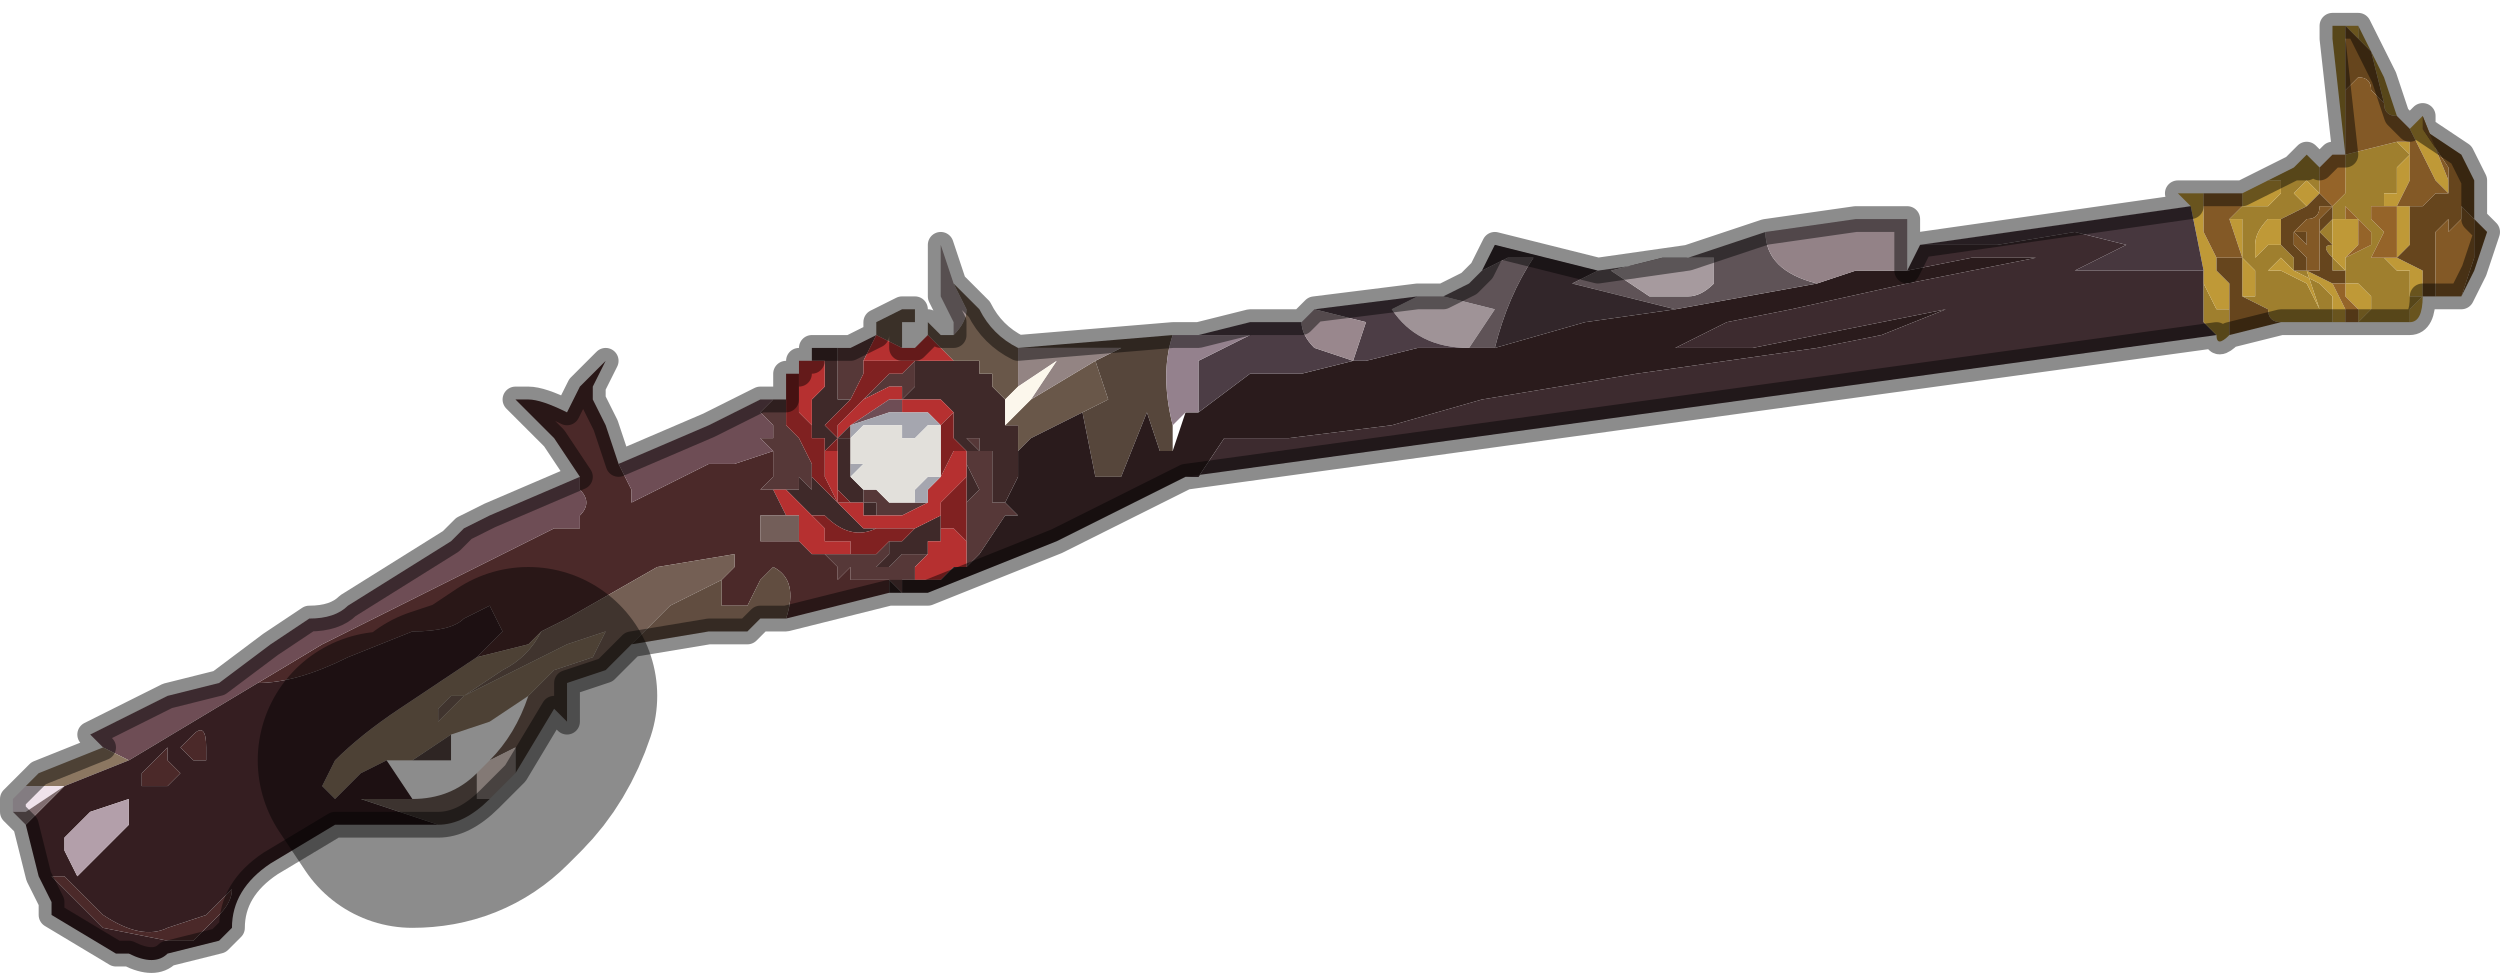 <?xml version="1.0" encoding="UTF-8" standalone="no"?>
<svg xmlns:xlink="http://www.w3.org/1999/xlink" height="3.8px" width="9.7px" xmlns="http://www.w3.org/2000/svg">
  <g transform="matrix(1.0, 0.0, 0.0, 1.0, 2.4, 2.45)">
    <path d="M1.3 -1.35 L1.35 -1.25 Q1.35 -1.2 1.3 -1.15 L1.3 -1.2 1.3 -1.2 1.25 -1.3 1.25 -1.4 1.25 -1.5 1.3 -1.35" fill="#9f9091" fill-rule="evenodd" stroke="none"/>
    <path d="M0.85 -1.1 L0.85 -1.1 0.9 -1.1 0.9 -1.1 1.0 -1.15 0.95 -1.05 0.95 -1.05 0.95 -1.0 0.9 -0.9 0.9 -0.9 0.9 -0.9 0.85 -0.9 0.85 -0.95 0.85 -1.0 0.85 -1.0 0.85 -1.1 M0.65 -0.95 L0.65 -0.9 0.65 -0.8 0.7 -0.75 0.75 -0.65 0.75 -0.6 0.75 -0.55 0.7 -0.6 0.65 -0.6 0.65 -0.6 0.7 -0.6 0.7 -0.55 0.65 -0.55 0.65 -0.55 0.7 -0.5 0.65 -0.55 0.65 -0.55 0.6 -0.55 0.55 -0.55 0.6 -0.6 0.6 -0.7 0.6 -0.7 0.55 -0.75 0.6 -0.75 0.6 -0.8 0.55 -0.85 0.55 -0.85 0.6 -0.9 0.65 -0.9 0.65 -0.95 M1.05 -0.2 L1.05 -0.2 0.95 -0.2 0.9 -0.2 0.9 -0.25 0.85 -0.2 0.85 -0.25 0.8 -0.3 0.75 -0.3 0.85 -0.3 0.9 -0.3 0.9 -0.3 1.0 -0.3 1.0 -0.3 1.05 -0.35 1.05 -0.3 1.1 -0.3 1.1 -0.3 1.05 -0.3 1.0 -0.25 1.05 -0.25 1.05 -0.25 1.1 -0.3 1.1 -0.3 1.15 -0.3 1.15 -0.3 1.15 -0.3 1.2 -0.3 1.2 -0.35 1.2 -0.3 1.15 -0.25 1.15 -0.2 1.1 -0.2 1.1 -0.15 1.05 -0.2 M0.95 -0.55 L0.95 -0.55 1.0 -0.55 1.05 -0.5 1.1 -0.5 1.15 -0.5 1.2 -0.5 1.2 -0.55 1.2 -0.5 1.1 -0.45 1.1 -0.45 1.05 -0.45 1.0 -0.45 1.0 -0.5 0.95 -0.5 0.95 -0.55 0.95 -0.55 M0.95 -0.9 L1.05 -1.0 1.05 -1.0 1.1 -1.0 1.15 -1.05 1.15 -1.0 1.15 -1.0 1.15 -0.95 1.1 -0.9 1.1 -0.95 1.05 -0.95 0.95 -0.9 M1.1 -0.9 L1.1 -0.9 M1.35 -0.5 L1.35 -0.5 1.4 -0.55 1.4 -0.45 1.4 -0.55 1.35 -0.65 1.35 -0.7 1.4 -0.7 1.4 -0.7 1.35 -0.75 1.35 -0.75 1.4 -0.75 1.4 -0.7 1.45 -0.7 1.45 -0.7 1.45 -0.55 1.45 -0.5 1.5 -0.5 1.5 -0.5 1.55 -0.45 1.5 -0.45 1.5 -0.45 1.4 -0.3 1.35 -0.25 1.35 -0.3 1.35 -0.35 1.35 -0.5" fill="#563838" fill-rule="evenodd" stroke="none"/>
    <path d="M1.35 -1.05 L1.4 -1.05 1.4 -1.0 1.45 -1.0 1.45 -0.95 1.5 -0.9 1.5 -0.8 1.5 -0.8 1.55 -0.8 1.55 -0.8 1.55 -0.7 1.55 -0.6 1.55 -0.6 1.5 -0.5 1.5 -0.5 1.45 -0.5 1.45 -0.55 1.45 -0.7 1.45 -0.7 1.4 -0.7 1.4 -0.75 1.35 -0.75 1.35 -0.75 1.4 -0.7 1.4 -0.7 1.35 -0.7 1.35 -0.65 1.4 -0.55 1.4 -0.45 1.4 -0.55 1.35 -0.5 1.35 -0.5 1.35 -0.6 1.35 -0.6 1.35 -0.65 1.35 -0.7 1.3 -0.75 1.3 -0.85 1.3 -0.85 1.25 -0.9 1.2 -0.9 1.15 -0.9 1.1 -0.9 1.15 -0.95 1.15 -1.0 1.15 -1.0 1.15 -1.05 1.15 -1.05 1.2 -1.05 1.25 -1.05 1.35 -1.05 1.35 -1.05 M0.75 -1.05 L0.75 -1.05 0.75 -1.1 0.8 -1.1 0.85 -1.1 0.85 -1.0 0.85 -1.0 0.85 -0.95 0.85 -0.9 0.9 -0.9 0.9 -0.9 0.8 -0.8 0.85 -0.75 0.8 -0.7 0.8 -0.65 0.8 -0.75 0.75 -0.75 0.75 -0.85 0.75 -0.9 0.8 -0.95 0.8 -1.05 0.75 -1.05 0.75 -1.05 M0.75 -0.6 L0.85 -0.5 0.85 -0.5 0.9 -0.45 0.9 -0.45 0.95 -0.4 1.0 -0.4 1.0 -0.4 Q0.9 -0.35 0.8 -0.45 L0.8 -0.45 0.75 -0.45 0.7 -0.5 0.65 -0.55 0.65 -0.55 0.7 -0.55 0.7 -0.6 0.65 -0.6 0.65 -0.6 0.7 -0.6 0.75 -0.55 0.75 -0.6 M0.9 -0.75 L0.85 -0.75 0.9 -0.75 0.9 -0.65 0.9 -0.6 0.95 -0.55 0.95 -0.55 0.95 -0.55 0.95 -0.5 1.0 -0.5 1.0 -0.45 1.0 -0.45 0.95 -0.45 0.95 -0.5 0.9 -0.5 0.85 -0.55 0.85 -0.6 0.85 -0.7 0.85 -0.75 0.9 -0.75 M0.85 -0.55 L0.85 -0.55 M1.15 -0.4 L1.25 -0.45 1.25 -0.5 1.25 -0.35 1.2 -0.35 1.2 -0.3 1.15 -0.3 1.15 -0.3 1.15 -0.3 1.1 -0.3 1.1 -0.3 1.05 -0.25 1.05 -0.25 1.0 -0.25 1.05 -0.3 1.1 -0.3 1.1 -0.3 1.05 -0.3 1.05 -0.35 Q1.05 -0.35 1.1 -0.35 L1.15 -0.4 M0.85 -0.5 L0.85 -0.5 M1.5 -0.9 L1.5 -0.9" fill="#3f2929" fill-rule="evenodd" stroke="none"/>
    <path d="M1.3 -1.2 L1.3 -1.15 Q1.35 -1.2 1.35 -1.25 L1.3 -1.35 1.4 -1.25 Q1.45 -1.15 1.55 -1.1 L1.55 -1.1 Q1.55 -1.05 1.55 -0.95 L1.5 -0.9 1.5 -0.9 1.45 -0.95 1.45 -1.0 1.4 -1.0 1.4 -1.05 1.35 -1.05 1.3 -1.05 1.3 -1.05 1.25 -1.1 1.25 -1.1 1.2 -1.15 1.2 -1.15 1.2 -1.2 1.25 -1.15 1.3 -1.15 1.3 -1.2 M1.2 -1.15 L1.2 -1.15 M1.0 -1.15 Q1.0 -1.15 1.0 -1.2 L1.1 -1.25 1.15 -1.25 1.15 -1.2 1.1 -1.2 1.1 -1.15 1.1 -1.1 1.0 -1.15 M1.85 -1.05 L1.9 -0.9 1.8 -0.85 1.6 -0.75 1.55 -0.7 1.55 -0.8 1.55 -0.8 1.5 -0.8 1.5 -0.8 1.6 -0.9 1.85 -1.05 M1.5 -0.9 L1.5 -0.9 1.5 -0.9" fill="#695749" fill-rule="evenodd" stroke="none"/>
    <path d="M1.2 -1.15 L1.2 -1.15 1.25 -1.1 1.25 -1.1 1.3 -1.05 1.3 -1.05 1.35 -1.05 1.35 -1.05 1.25 -1.05 1.2 -1.05 1.15 -1.05 1.15 -1.05 1.15 -1.05 1.1 -1.05 1.1 -1.05 1.05 -1.05 1.05 -1.05 1.0 -1.05 1.0 -1.05 0.95 -1.05 0.95 -1.05 0.95 -1.05 1.0 -1.15 1.0 -1.15 1.1 -1.1 1.15 -1.1 1.15 -1.1 1.2 -1.15 1.2 -1.15 M0.75 -1.05 L0.75 -1.05 0.8 -1.05 0.8 -0.95 0.75 -0.9 0.75 -0.85 0.75 -0.8 0.7 -0.85 0.7 -0.9 0.7 -0.9 0.7 -0.95 0.7 -1.0 0.7 -1.05 0.75 -1.05 0.75 -1.05 M0.8 -0.65 L0.8 -0.7 0.85 -0.7 0.85 -0.65 0.85 -0.55 0.85 -0.55 0.85 -0.5 0.8 -0.6 0.8 -0.65 M0.75 -0.3 L0.7 -0.35 0.7 -0.35 0.7 -0.4 0.7 -0.45 0.65 -0.45 0.65 -0.45 0.6 -0.55 0.65 -0.55 0.65 -0.55 0.7 -0.5 0.75 -0.45 0.75 -0.45 Q0.8 -0.4 0.8 -0.4 L0.8 -0.4 Q0.8 -0.35 0.8 -0.35 L0.8 -0.35 0.9 -0.35 0.9 -0.3 0.85 -0.3 0.75 -0.3 M1.2 -0.85 L1.2 -0.85 1.1 -0.85 1.1 -0.85 1.1 -0.9 1.05 -0.9 0.9 -0.8 0.85 -0.8 0.9 -0.8 0.85 -0.75 0.85 -0.75 0.85 -0.8 0.85 -0.8 0.95 -0.9 1.05 -0.95 1.1 -0.95 1.1 -0.9 1.1 -0.9 1.15 -0.9 1.2 -0.9 1.25 -0.9 1.3 -0.85 1.3 -0.85 1.3 -0.85 1.25 -0.8 1.25 -0.85 1.25 -0.8 1.2 -0.85 M1.25 -0.6 L1.25 -0.6 1.25 -0.65 1.2 -0.65 1.25 -0.65 1.25 -0.65 1.25 -0.55 1.25 -0.5 1.25 -0.6 1.3 -0.7 1.3 -0.7 1.35 -0.7 1.35 -0.65 1.35 -0.6 1.25 -0.5 1.25 -0.45 1.15 -0.4 1.1 -0.4 1.05 -0.4 1.0 -0.4 1.0 -0.4 0.95 -0.4 0.9 -0.45 0.9 -0.45 0.85 -0.5 0.85 -0.5 0.9 -0.5 0.9 -0.5 0.95 -0.5 0.95 -0.45 1.0 -0.45 1.0 -0.45 1.05 -0.45 1.1 -0.45 1.1 -0.45 1.2 -0.5 1.2 -0.55 1.2 -0.55 1.25 -0.6 M1.25 -0.65 L1.25 -0.65 M0.85 -0.5 L0.85 -0.5 M1.25 -0.35 L1.25 -0.35 1.25 -0.4 1.3 -0.4 1.3 -0.4 1.35 -0.35 1.35 -0.3 1.35 -0.25 1.3 -0.25 1.3 -0.25 1.25 -0.2 1.2 -0.2 1.1 -0.2 1.15 -0.2 1.15 -0.25 1.2 -0.3 1.2 -0.35 1.25 -0.35" fill="#b63030" fill-rule="evenodd" stroke="none"/>
    <path d="M0.95 -1.05 L0.95 -1.05 1.0 -1.05 1.0 -1.05 1.05 -1.05 1.05 -1.05 1.1 -1.05 1.1 -1.05 1.15 -1.05 1.15 -1.05 1.15 -1.05 1.1 -1.0 1.05 -1.0 1.05 -1.0 0.95 -0.9 0.85 -0.8 0.85 -0.8 0.85 -0.75 0.85 -0.7 0.85 -0.6 0.85 -0.55 0.9 -0.5 0.9 -0.5 0.85 -0.5 0.85 -0.5 0.85 -0.5 0.75 -0.6 0.75 -0.65 0.7 -0.75 0.65 -0.8 0.65 -0.9 0.65 -0.95 0.65 -1.0 0.7 -1.0 0.7 -0.95 0.7 -0.9 0.7 -0.9 0.7 -0.85 0.75 -0.8 0.75 -0.85 0.75 -0.75 0.8 -0.75 0.8 -0.65 0.8 -0.6 0.85 -0.5 0.85 -0.55 0.85 -0.65 0.85 -0.7 0.8 -0.7 0.85 -0.75 0.8 -0.8 0.9 -0.9 0.9 -0.9 0.95 -1.0 0.95 -1.05 M1.25 -0.8 L1.2 -0.85 1.25 -0.8 1.25 -0.85 1.25 -0.8 1.3 -0.85 1.3 -0.85 1.3 -0.75 1.35 -0.7 1.3 -0.7 1.3 -0.7 1.25 -0.6 1.25 -0.5 1.25 -0.55 1.25 -0.65 1.25 -0.65 1.25 -0.7 1.25 -0.8 M1.0 -0.4 L1.05 -0.4 1.1 -0.4 1.15 -0.4 1.1 -0.35 Q1.05 -0.35 1.05 -0.35 L1.0 -0.3 1.0 -0.3 0.9 -0.3 0.9 -0.3 0.9 -0.35 0.8 -0.35 0.8 -0.35 Q0.8 -0.35 0.8 -0.4 L0.8 -0.4 Q0.8 -0.4 0.75 -0.45 L0.75 -0.45 0.8 -0.45 0.8 -0.45 Q0.9 -0.35 1.0 -0.4 M1.25 -0.5 L1.35 -0.6 1.35 -0.6 1.35 -0.5 1.35 -0.35 1.3 -0.4 1.3 -0.4 1.25 -0.4 1.25 -0.35 1.25 -0.35 1.25 -0.5 M1.15 -1.05 L1.15 -1.05" fill="#802121" fill-rule="evenodd" stroke="none"/>
    <path d="M1.85 -1.05 L1.95 -1.1 1.6 -1.1 1.55 -1.1 2.15 -1.15 Q2.1 -1.0 2.15 -0.8 L2.15 -0.7 2.1 -0.7 2.05 -0.85 1.95 -0.6 1.85 -0.6 1.8 -0.85 1.9 -0.9 1.85 -1.05" fill="#56463b" fill-rule="evenodd" stroke="none"/>
    <path d="M1.55 -0.95 Q1.55 -1.05 1.55 -1.1 L1.55 -1.1 1.6 -1.1 1.95 -1.1 1.85 -1.05 1.6 -0.9 1.7 -1.05 1.55 -0.95" fill="#938483" fill-rule="evenodd" stroke="none"/>
    <path d="M0.6 -0.7 L0.6 -0.6 0.55 -0.55 0.6 -0.55 0.65 -0.45 0.65 -0.45 0.7 -0.45 0.55 -0.45 0.55 -0.35 0.7 -0.35 0.7 -0.35 0.75 -0.3 0.8 -0.3 0.85 -0.25 0.85 -0.2 0.9 -0.25 0.9 -0.2 0.95 -0.2 1.05 -0.2 1.05 -0.2 1.05 -0.15 0.85 -0.1 0.65 -0.05 Q0.7 -0.2 0.6 -0.25 L0.55 -0.2 0.55 -0.2 0.5 -0.1 0.45 -0.1 0.4 -0.1 0.4 -0.2 0.45 -0.25 0.45 -0.3 0.15 -0.25 -0.2 -0.05 -0.3 0.0 -0.35 0.05 -0.55 0.1 -0.45 0.0 -0.5 -0.1 -0.6 -0.05 Q-0.65 0.0 -0.8 0.0 L-1.05 0.1 Q-1.25 0.2 -1.4 0.2 L-1.15 0.05 -0.85 -0.1 -0.25 -0.4 -0.15 -0.4 -0.15 -0.45 Q-0.1 -0.5 -0.15 -0.55 L-0.15 -0.6 -0.25 -0.75 -0.4 -0.9 -0.35 -0.9 Q-0.3 -0.9 -0.2 -0.85 L-0.2 -0.85 -0.15 -0.95 -0.05 -1.05 -0.05 -1.05 -0.1 -0.95 -0.1 -0.9 -0.05 -0.8 0.0 -0.65 0.05 -0.55 0.05 -0.5 0.35 -0.65 0.45 -0.65 0.6 -0.7 M0.9 -0.8 L0.9 -0.75 0.85 -0.75 0.85 -0.75 0.9 -0.8 M-1.6 0.45 L-1.6 0.5 -1.65 0.5 -1.7 0.45 -1.65 0.4 Q-1.6 0.35 -1.6 0.45 M-1.85 0.55 L-1.85 0.55 -1.8 0.5 -1.75 0.45 -1.75 0.5 -1.7 0.55 -1.75 0.6 -1.8 0.6 -1.85 0.6 -1.85 0.55 M-1.55 1.05 L-1.5 1.0 Q-1.5 1.05 -1.55 1.1 L-1.65 1.2 -1.7 1.2 -1.75 1.2 -1.75 1.2 -2.0 1.15 -2.2 0.95 -2.15 0.95 -2.0 1.1 Q-1.85 1.2 -1.75 1.15 L-1.6 1.1 -1.55 1.05" fill="#4b2929" fill-rule="evenodd" stroke="none"/>
    <path d="M0.0 -0.65 L0.35 -0.8 0.45 -0.85 0.55 -0.9 0.6 -0.9 0.55 -0.85 0.55 -0.85 0.6 -0.8 0.6 -0.75 0.55 -0.75 0.6 -0.7 0.6 -0.7 0.45 -0.65 0.35 -0.65 0.05 -0.5 0.05 -0.55 0.0 -0.65 M-0.15 -0.6 L-0.15 -0.55 Q-0.1 -0.5 -0.15 -0.45 L-0.15 -0.4 -0.25 -0.4 -0.85 -0.1 -1.15 0.05 -1.4 0.2 -1.65 0.35 -1.9 0.5 -2.0 0.45 -2.05 0.4 -1.75 0.25 -1.55 0.2 -1.35 0.05 -1.2 -0.05 Q-1.1 -0.05 -1.05 -0.1 L-0.65 -0.35 -0.6 -0.4 -0.5 -0.45 -0.15 -0.6 M1.1 -0.85 L1.05 -0.85 0.9 -0.8 1.05 -0.9 1.1 -0.9 1.1 -0.85 M1.1 -0.95 L1.1 -0.9 1.1 -0.95" fill="#6e4d55" fill-rule="evenodd" stroke="none"/>
    <path d="M0.7 -0.35 L0.55 -0.35 0.55 -0.45 0.7 -0.45 0.7 -0.4 0.7 -0.35" fill="#735e59" fill-rule="evenodd" stroke="none"/>
    <path d="M-0.3 0.0 L-0.2 -0.05 0.15 -0.25 0.45 -0.3 0.45 -0.25 0.4 -0.2 0.2 -0.1 0.05 0.05 -0.05 0.15 -0.2 0.2 -0.2 0.35 -0.25 0.3 -0.4 0.55 -0.4 0.45 -0.5 0.5 Q-0.4 0.4 -0.35 0.25 L-0.25 0.15 -0.1 0.1 -0.05 0.0 -0.05 0.0 -0.2 0.05 -0.4 0.15 -0.6 0.25 -0.7 0.35 -0.7 0.3 Q-0.7 0.3 -0.65 0.25 L-0.6 0.25 -0.45 0.15 Q-0.35 0.1 -0.3 0.0" fill="#745f54" fill-rule="evenodd" stroke="none"/>
    <path d="M-0.55 0.1 L-0.35 0.05 -0.3 0.0 Q-0.35 0.1 -0.45 0.15 L-0.6 0.25 -0.65 0.25 Q-0.7 0.3 -0.7 0.3 L-0.7 0.35 -0.6 0.25 -0.4 0.15 -0.2 0.05 -0.05 0.0 -0.05 0.0 -0.1 0.1 -0.25 0.15 -0.35 0.25 -0.5 0.35 -0.65 0.4 -0.8 0.5 -0.9 0.5 -1.0 0.55 -1.1 0.65 -1.15 0.6 -1.1 0.5 Q-1.0 0.4 -0.85 0.3 L-0.55 0.1 M-2.3 0.6 L-2.25 0.55 -2.0 0.45 -1.9 0.5 -2.15 0.6 -2.3 0.6" fill="#8c7761" fill-rule="evenodd" stroke="none"/>
    <path d="M0.4 -0.2 L0.4 -0.1 0.45 -0.1 0.5 -0.1 0.55 -0.2 0.55 -0.2 0.6 -0.25 Q0.7 -0.2 0.65 -0.05 L0.55 -0.05 0.5 0.0 0.35 0.0 0.05 0.05 0.2 -0.1 0.4 -0.2" fill="#614d40" fill-rule="evenodd" stroke="none"/>
    <path d="M1.05 -0.15 L1.05 -0.2 1.1 -0.15 1.1 -0.2 1.2 -0.2 1.25 -0.2 1.3 -0.25 1.3 -0.25 1.35 -0.25 1.4 -0.3 1.5 -0.45 1.5 -0.45 1.55 -0.45 1.5 -0.5 1.55 -0.6 1.55 -0.6 1.55 -0.7 1.6 -0.75 1.8 -0.85 1.85 -0.6 1.95 -0.6 2.05 -0.85 2.1 -0.7 2.15 -0.7 2.2 -0.85 2.25 -0.85 2.45 -1.0 2.65 -1.0 2.85 -1.05 2.9 -1.05 3.1 -1.1 3.3 -1.1 3.4 -1.1 3.75 -1.2 4.1 -1.25 4.65 -1.35 4.8 -1.4 5.0 -1.4 5.0 -1.4 5.25 -1.45 5.5 -1.45 5.0 -1.35 4.55 -1.25 4.3 -1.2 4.1 -1.1 4.4 -1.1 5.15 -1.25 4.9 -1.15 4.65 -1.1 4.3 -1.05 3.95 -1.0 3.65 -0.95 3.35 -0.9 3.0 -0.8 2.6 -0.75 2.45 -0.75 2.35 -0.75 2.25 -0.6 2.2 -0.6 2.1 -0.55 1.9 -0.45 Q1.8 -0.4 1.7 -0.35 L1.45 -0.25 1.2 -0.15 1.05 -0.15" fill="#2a1b1c" fill-rule="evenodd" stroke="none"/>
    <path d="M1.5 -0.9 L1.5 -0.9 1.55 -0.95 1.7 -1.05 1.6 -0.9 1.5 -0.8 1.5 -0.9 1.5 -0.9 M1.25 -0.65 L1.25 -0.65 1.25 -0.65" fill="#fcf7ec" fill-rule="evenodd" stroke="none"/>
    <path d="M1.25 -0.8 L1.2 -0.8 1.15 -0.75 1.15 -0.75 1.1 -0.75 1.1 -0.75 1.1 -0.8 1.05 -0.8 1.05 -0.8 1.0 -0.8 1.0 -0.75 1.0 -0.8 0.95 -0.8 0.95 -0.8 0.9 -0.75 0.9 -0.65 0.95 -0.65 0.95 -0.65 0.9 -0.6 0.9 -0.65 0.9 -0.75 0.85 -0.75 0.9 -0.75 0.9 -0.8 1.05 -0.85 1.1 -0.85 1.1 -0.85 1.2 -0.85 1.2 -0.85 1.25 -0.8 M0.9 -0.8 L0.85 -0.8 0.9 -0.8 M1.15 -0.5 L1.15 -0.55 1.2 -0.6 1.2 -0.6 1.25 -0.6 1.2 -0.55 1.2 -0.55 1.2 -0.5 1.15 -0.5" fill="#a5a6af" fill-rule="evenodd" stroke="none"/>
    <path d="M0.9 -0.6 L0.95 -0.65 0.95 -0.65 0.9 -0.65 0.9 -0.75 0.95 -0.8 0.95 -0.8 1.0 -0.8 1.0 -0.75 1.0 -0.8 1.05 -0.8 1.05 -0.8 1.1 -0.8 1.1 -0.75 1.1 -0.75 1.15 -0.75 1.15 -0.75 1.2 -0.8 1.25 -0.8 1.25 -0.7 1.25 -0.65 1.2 -0.65 1.25 -0.65 1.25 -0.6 1.25 -0.6 1.2 -0.6 1.2 -0.6 1.15 -0.55 1.15 -0.5 1.1 -0.5 1.05 -0.5 1.0 -0.55 0.95 -0.55 0.95 -0.55 0.95 -0.55 0.9 -0.6 M1.25 -0.65 L1.25 -0.65" fill="#e2e0db" fill-rule="evenodd" stroke="none"/>
    <path d="M3.2 -1.3 L3.4 -1.25 3.3 -1.1 Q3.1 -1.1 3.0 -1.25 L3.1 -1.3 3.2 -1.3" fill="#9f9397" fill-rule="evenodd" stroke="none"/>
    <path d="M3.1 -1.3 L3.0 -1.25 Q3.1 -1.1 3.3 -1.1 L3.1 -1.1 2.9 -1.05 2.85 -1.05 2.65 -1.0 2.45 -1.0 2.25 -0.85 2.25 -1.05 2.45 -1.15 2.25 -1.15 2.45 -1.2 2.65 -1.2 Q2.65 -1.15 2.7 -1.1 L2.85 -1.05 2.9 -1.2 2.7 -1.25 3.1 -1.3" fill="#4c3d45" fill-rule="evenodd" stroke="none"/>
    <path d="M2.65 -1.2 L2.7 -1.25 2.9 -1.2 2.85 -1.05 2.7 -1.1 Q2.65 -1.15 2.65 -1.2" fill="#99878d" fill-rule="evenodd" stroke="none"/>
    <path d="M3.3 -1.1 L3.4 -1.25 3.2 -1.3 3.3 -1.35 3.35 -1.4 3.45 -1.45 3.55 -1.45 Q3.45 -1.3 3.4 -1.1 L3.3 -1.1 M3.8 -1.4 L4.15 -1.45 4.45 -1.55 Q4.45 -1.4 4.65 -1.35 L4.1 -1.25 3.7 -1.35 3.8 -1.4 M3.85 -1.4 L4.0 -1.3 4.15 -1.3 Q4.2 -1.3 4.25 -1.35 L4.25 -1.45 4.05 -1.45 3.85 -1.4" fill="#5f5357" fill-rule="evenodd" stroke="none"/>
    <path d="M3.4 -1.1 Q3.45 -1.3 3.55 -1.45 L3.45 -1.45 3.35 -1.4 3.4 -1.5 3.8 -1.4 3.7 -1.35 4.1 -1.25 3.75 -1.2 3.4 -1.1" fill="#32262a" fill-rule="evenodd" stroke="none"/>
    <path d="M2.15 -0.8 Q2.1 -1.0 2.15 -1.15 L2.25 -1.15 2.45 -1.15 2.25 -1.05 2.25 -0.85 2.2 -0.85 2.15 -0.8" fill="#94818d" fill-rule="evenodd" stroke="none"/>
    <path d="M5.0 -1.4 L5.05 -1.5 5.05 -1.5 5.35 -1.5 5.65 -1.55 5.85 -1.5 5.65 -1.4 6.0 -1.4 6.1 -1.4 6.15 -1.4 6.15 -1.35 6.15 -1.2 6.2 -1.15 2.2 -0.6 2.25 -0.6 2.35 -0.75 2.45 -0.75 2.6 -0.75 3.0 -0.8 3.35 -0.9 3.65 -0.95 3.95 -1.0 4.3 -1.05 4.65 -1.1 4.9 -1.15 5.15 -1.25 4.4 -1.1 4.1 -1.1 4.3 -1.2 4.55 -1.25 5.0 -1.35 5.5 -1.45 5.25 -1.45 5.0 -1.4" fill="#3d2b2f" fill-rule="evenodd" stroke="none"/>
    <path d="M6.4 -1.75 L6.5 -1.8 6.55 -1.8 6.5 -1.8 6.55 -1.85 6.6 -1.8 6.6 -1.75 6.6 -1.7 6.55 -1.75 6.55 -1.75 6.5 -1.7 6.55 -1.65 6.55 -1.65 6.45 -1.6 6.4 -1.6 6.4 -1.6 Q6.35 -1.55 6.35 -1.5 L6.35 -1.45 6.4 -1.5 6.45 -1.5 6.5 -1.45 6.5 -1.45 6.5 -1.4 6.6 -1.35 6.65 -1.3 6.65 -1.25 6.65 -1.2 6.6 -1.2 6.6 -1.2 6.45 -1.2 Q6.4 -1.2 6.4 -1.25 L6.3 -1.3 6.35 -1.3 6.35 -1.35 6.35 -1.4 6.3 -1.45 6.3 -1.45 6.3 -1.6 6.25 -1.6 6.3 -1.65 6.3 -1.65 6.35 -1.65 6.4 -1.65 6.45 -1.7 6.45 -1.75 6.4 -1.75 M6.7 -1.85 L6.65 -2.3 6.65 -2.35 6.7 -2.35 6.7 -2.3 6.7 -2.1 6.7 -2.05 6.7 -1.85 6.9 -1.9 6.95 -1.85 6.9 -1.8 6.9 -1.75 6.9 -1.7 6.9 -1.7 6.9 -1.7 6.85 -1.7 6.85 -1.65 6.8 -1.65 6.8 -1.6 6.85 -1.55 6.8 -1.45 6.8 -1.45 6.85 -1.45 6.9 -1.4 6.9 -1.4 6.9 -1.4 6.95 -1.4 6.95 -1.35 6.95 -1.3 7.0 -1.3 6.95 -1.3 7.0 -1.3 7.0 -1.3 6.95 -1.25 6.95 -1.2 6.85 -1.2 6.7 -1.2 6.75 -1.2 6.75 -1.2 6.75 -1.2 6.8 -1.25 6.8 -1.3 6.75 -1.35 6.7 -1.35 6.7 -1.4 6.65 -1.4 6.65 -1.45 Q6.6 -1.5 6.65 -1.5 L6.6 -1.55 6.65 -1.6 6.65 -1.65 6.65 -1.65 6.65 -1.65 6.7 -1.7 6.7 -1.75 6.7 -1.85 6.7 -1.85 M6.75 -2.35 L6.85 -2.15 6.9 -2.0 6.9 -2.0 Q6.85 -2.0 6.85 -2.05 L6.85 -2.05 6.8 -2.25 6.75 -2.3 6.75 -2.35 M6.25 -1.15 L6.25 -1.15 Q6.2 -1.1 6.2 -1.15 L6.15 -1.2 6.15 -1.35 6.15 -1.4 6.15 -1.4 6.15 -1.35 6.2 -1.25 6.25 -1.25 6.25 -1.25 6.25 -1.15 M6.45 -1.45 L6.4 -1.4 6.4 -1.4 6.45 -1.4 6.55 -1.35 6.6 -1.25 6.6 -1.25 6.55 -1.4 6.5 -1.4 6.45 -1.45 6.45 -1.45 M6.7 -1.6 L6.65 -1.6 6.65 -1.6 6.65 -1.45 6.65 -1.45 6.7 -1.4 6.7 -1.45 6.8 -1.5 6.8 -1.55 6.75 -1.6 6.75 -1.6 6.7 -1.65 6.7 -1.6" fill="#9f7f2e" fill-rule="evenodd" stroke="none"/>
    <path d="M6.1 -1.65 L6.05 -1.7 6.1 -1.7 6.1 -1.7 6.15 -1.7 6.15 -1.55 6.2 -1.45 6.2 -1.4 6.25 -1.35 6.25 -1.25 6.25 -1.25 6.2 -1.25 6.15 -1.35 6.15 -1.4 6.15 -1.4 6.1 -1.65 M6.3 -1.7 L6.4 -1.75 6.45 -1.75 6.45 -1.7 6.4 -1.65 6.35 -1.65 6.3 -1.65 6.3 -1.65 6.3 -1.7 M6.7 -2.35 L6.7 -2.35 6.75 -2.35 6.75 -2.3 6.7 -2.35 6.7 -2.3 6.7 -2.35 M6.95 -1.95 L7.0 -2.0 7.1 -1.75 7.1 -1.7 7.05 -1.75 6.95 -1.95 M7.0 -1.3 Q7.0 -1.2 6.95 -1.2 L6.95 -1.2 6.95 -1.25 7.0 -1.3 7.0 -1.3 6.95 -1.3 7.0 -1.3 6.95 -1.3 6.95 -1.35 6.95 -1.4 6.9 -1.4 6.9 -1.4 6.9 -1.4 6.85 -1.45 6.9 -1.45 6.9 -1.45 6.9 -1.45 7.0 -1.4 7.0 -1.3 M6.65 -1.2 L6.65 -1.2 6.65 -1.25 6.65 -1.3 6.6 -1.35 6.5 -1.4 6.5 -1.45 6.5 -1.4 6.55 -1.4 6.65 -1.35 6.7 -1.25 6.7 -1.2 6.65 -1.2 M6.95 -1.65 L6.95 -1.6 6.95 -1.55 6.95 -1.5 6.9 -1.45 6.9 -1.5 6.9 -1.6 6.9 -1.65 6.85 -1.65 6.85 -1.7 6.9 -1.7 6.9 -1.7 6.9 -1.7 6.9 -1.75 6.9 -1.8 6.95 -1.85 6.9 -1.9 6.95 -1.9 6.95 -1.85 6.95 -1.75 6.9 -1.65 6.9 -1.65 6.95 -1.65 M6.55 -1.65 L6.5 -1.7 6.55 -1.75 6.55 -1.75 6.6 -1.7 6.55 -1.65 M6.6 -1.7 L6.6 -1.7 M6.25 -1.6 L6.3 -1.6 6.3 -1.45 6.3 -1.45 6.35 -1.4 6.35 -1.35 6.35 -1.3 6.3 -1.3 6.3 -1.45 6.3 -1.45 6.25 -1.6 M6.45 -1.5 L6.4 -1.5 6.35 -1.45 6.35 -1.5 Q6.35 -1.55 6.4 -1.6 L6.4 -1.6 6.45 -1.6 6.45 -1.5 6.45 -1.5 M6.7 -1.35 L6.7 -1.35 6.75 -1.35 6.8 -1.3 6.8 -1.25 6.75 -1.2 6.75 -1.2 6.75 -1.25 6.7 -1.3 6.7 -1.35 M6.45 -1.45 L6.45 -1.45 6.5 -1.4 6.55 -1.4 6.6 -1.25 6.6 -1.25 6.55 -1.35 6.45 -1.4 6.4 -1.4 6.4 -1.4 6.45 -1.45 M6.7 -1.45 L6.7 -1.4 6.65 -1.45 6.65 -1.45 6.65 -1.6 6.65 -1.6 6.7 -1.6 6.7 -1.6 6.75 -1.6 6.75 -1.5 6.7 -1.45 6.7 -1.45" fill="#bf9937" fill-rule="evenodd" stroke="none"/>
    <path d="M7.0 -1.95 L7.15 -1.85 7.2 -1.75 7.2 -1.6 7.25 -1.55 7.2 -1.4 7.15 -1.3 7.15 -1.3 7.2 -1.45 7.2 -1.6 7.15 -1.65 7.15 -1.6 7.1 -1.55 7.1 -1.45 7.1 -1.6 7.05 -1.55 7.05 -1.4 7.05 -1.3 7.0 -1.3 7.0 -1.4 6.9 -1.45 6.9 -1.45 6.9 -1.45 6.95 -1.5 6.95 -1.55 6.95 -1.6 6.95 -1.65 7.0 -1.65 7.05 -1.7 7.1 -1.7 7.1 -1.7 7.1 -1.8 7.0 -1.95 M6.45 -1.2 L6.25 -1.15 6.25 -1.25 6.25 -1.35 6.2 -1.4 6.2 -1.45 6.3 -1.45 6.3 -1.3 6.4 -1.25 Q6.4 -1.2 6.45 -1.2 M6.9 -1.45 L6.9 -1.45 M6.7 -2.05 L6.7 -2.1 6.7 -2.3 6.7 -2.35 6.75 -2.3 6.8 -2.25 6.85 -2.05 6.85 -2.05 6.8 -2.1 Q6.8 -2.15 6.75 -2.15 L6.7 -2.1 6.7 -2.05 M6.55 -1.65 L6.6 -1.7 6.65 -1.65 6.6 -1.65 Q6.6 -1.6 6.55 -1.6 L6.5 -1.55 6.5 -1.5 6.55 -1.45 6.55 -1.4 6.6 -1.4 6.6 -1.45 6.55 -1.5 6.5 -1.55 6.55 -1.55 6.55 -1.6 6.55 -1.5 6.6 -1.45 6.6 -1.45 6.6 -1.5 6.6 -1.6 6.65 -1.65 6.65 -1.65 6.65 -1.65 6.65 -1.6 6.6 -1.55 6.65 -1.5 Q6.6 -1.5 6.65 -1.45 L6.65 -1.4 6.7 -1.4 6.7 -1.35 6.65 -1.35 6.55 -1.4 6.5 -1.4 6.5 -1.45 6.5 -1.45 6.45 -1.5 6.45 -1.5 6.45 -1.6 6.55 -1.65 6.55 -1.65 M6.7 -1.35 L6.7 -1.35" fill="#66451d" fill-rule="evenodd" stroke="none"/>
    <path d="M4.45 -1.55 L4.8 -1.6 5.0 -1.6 5.0 -1.4 4.8 -1.4 4.65 -1.35 Q4.45 -1.4 4.45 -1.55" fill="#938287" fill-rule="evenodd" stroke="none"/>
    <path d="M5.05 -1.5 L6.1 -1.65 6.15 -1.4 6.1 -1.4 6.0 -1.4 5.65 -1.4 5.85 -1.5 5.65 -1.55 5.35 -1.5 5.05 -1.5" fill="#47373e" fill-rule="evenodd" stroke="none"/>
    <path d="M3.85 -1.4 L4.05 -1.45 4.25 -1.45 4.25 -1.35 Q4.2 -1.3 4.15 -1.3 L4.0 -1.3 3.85 -1.4" fill="#a69a9e" fill-rule="evenodd" stroke="none"/>
    <path d="M6.15 -1.7 L6.3 -1.7 6.3 -1.65 6.25 -1.6 6.3 -1.45 6.3 -1.45 6.2 -1.45 6.15 -1.55 6.15 -1.7 M6.9 -2.0 L6.95 -1.95 6.95 -1.95 7.05 -1.75 7.1 -1.7 7.1 -1.75 7.0 -2.0 7.0 -1.95 7.1 -1.8 7.1 -1.7 7.1 -1.7 7.05 -1.7 7.0 -1.65 6.95 -1.65 6.9 -1.65 6.9 -1.65 6.95 -1.75 6.95 -1.85 6.95 -1.9 6.9 -1.9 6.7 -1.85 6.7 -2.05 6.7 -2.1 6.75 -2.15 Q6.8 -2.15 6.8 -2.1 L6.85 -2.05 Q6.85 -2.0 6.9 -2.0 L6.9 -2.0 M7.15 -1.3 L7.1 -1.3 7.05 -1.3 7.05 -1.4 7.05 -1.55 7.1 -1.6 7.1 -1.45 7.1 -1.55 7.15 -1.6 7.15 -1.65 7.2 -1.6 7.2 -1.45 7.15 -1.3 7.15 -1.3 M6.65 -1.65 L6.65 -1.65 6.6 -1.6 6.6 -1.5 6.6 -1.45 6.6 -1.45 6.55 -1.5 6.55 -1.6 6.55 -1.55 6.5 -1.55 6.55 -1.5 6.6 -1.45 6.6 -1.4 6.55 -1.4 6.55 -1.45 6.5 -1.5 6.5 -1.55 6.55 -1.6 Q6.6 -1.6 6.6 -1.65 L6.65 -1.65 6.65 -1.65" fill="#835926" fill-rule="evenodd" stroke="none"/>
    <path d="M6.6 -1.8 L6.65 -1.85 6.7 -1.85 6.7 -1.85 6.7 -1.75 6.7 -1.7 6.65 -1.65 6.65 -1.65 6.6 -1.7 6.6 -1.7 6.6 -1.75 6.6 -1.8 M6.7 -1.2 L6.65 -1.2 6.7 -1.2 6.7 -1.25 6.65 -1.35 6.7 -1.35 6.7 -1.3 6.75 -1.25 6.75 -1.2 6.75 -1.2 6.7 -1.2 M6.9 -1.45 L6.9 -1.45 6.85 -1.45 6.8 -1.45 6.8 -1.45 6.85 -1.55 6.8 -1.6 6.8 -1.65 6.85 -1.65 6.9 -1.65 6.9 -1.6 6.9 -1.5 6.9 -1.45 M6.65 -1.65 L6.65 -1.65 M6.7 -1.45 L6.7 -1.45 6.75 -1.5 6.75 -1.6 6.7 -1.6 6.7 -1.6 6.7 -1.65 6.75 -1.6 6.75 -1.6 6.8 -1.55 6.8 -1.5 6.7 -1.45" fill="#956429" fill-rule="evenodd" stroke="none"/>
    <path d="M-1.4 0.2 Q-1.25 0.2 -1.05 0.1 L-0.8 0.0 Q-0.65 0.0 -0.6 -0.05 L-0.5 -0.1 -0.45 0.0 -0.55 0.1 -0.85 0.3 Q-1.0 0.4 -1.1 0.5 L-1.15 0.6 -1.1 0.65 -1.0 0.55 -0.9 0.5 -0.8 0.65 -1.0 0.65 -0.7 0.75 -0.9 0.75 -1.1 0.75 -1.35 0.9 Q-1.5 1.0 -1.5 1.15 L-1.55 1.2 -1.75 1.25 Q-1.8 1.3 -1.9 1.25 L-1.95 1.25 -2.2 1.1 -2.2 1.05 -2.25 0.95 -2.3 0.75 -2.3 0.75 -2.25 0.7 -2.15 0.6 -1.9 0.5 -1.65 0.35 -1.4 0.2 M-1.85 0.55 L-1.85 0.6 -1.8 0.6 -1.75 0.6 -1.7 0.55 -1.75 0.5 -1.75 0.45 -1.8 0.5 -1.85 0.55 -1.85 0.55 M-1.6 0.45 Q-1.6 0.35 -1.65 0.4 L-1.7 0.45 -1.65 0.5 -1.6 0.5 -1.6 0.45 M-2.0 0.85 L-1.9 0.75 -1.9 0.65 -2.05 0.7 -2.15 0.8 -2.15 0.85 -2.1 0.95 -2.0 0.85 M-1.55 1.05 L-1.6 1.1 -1.75 1.15 Q-1.85 1.2 -2.0 1.1 L-2.15 0.95 -2.2 0.95 -2.0 1.15 -1.75 1.2 -1.75 1.2 -1.7 1.2 -1.65 1.2 -1.55 1.1 Q-1.5 1.05 -1.5 1.0 L-1.55 1.05" fill="#351e21" fill-rule="evenodd" stroke="none"/>
    <path d="M-0.4 0.55 L-0.5 0.65 -0.55 0.65 -0.55 0.55 -0.5 0.5 -0.4 0.45 -0.4 0.55" fill="#efddd6" fill-rule="evenodd" stroke="none"/>
    <path d="M-0.5 0.65 Q-0.6 0.75 -0.7 0.75 L-1.0 0.65 -0.8 0.65 Q-0.65 0.65 -0.55 0.55 L-0.55 0.65 -0.5 0.65" fill="#6d5d56" fill-rule="evenodd" stroke="none"/>
    <path d="M-0.8 0.5 L-0.65 0.4 -0.65 0.5 -0.8 0.5" fill="#54443f" fill-rule="evenodd" stroke="none"/>
    <path d="M-2.0 0.85 L-2.1 0.95 -2.15 0.85 -2.15 0.8 -2.05 0.7 -1.9 0.65 -1.9 0.75 -2.0 0.85" fill="#b39faa" fill-rule="evenodd" stroke="none"/>
    <path d="M-2.35 0.7 L-2.35 0.65 -2.3 0.6 -2.15 0.6 -2.3 0.7 -2.35 0.7" fill="#efe2eb" fill-rule="evenodd" stroke="none"/>
    <path d="M-2.3 0.75 L-2.35 0.7 -2.3 0.7 -2.15 0.6 -2.25 0.7 -2.3 0.75 -2.3 0.75" fill="#806d70" fill-rule="evenodd" stroke="none"/>
    <path d="M-0.5 0.5 L-0.55 0.55 Q-0.65 0.65 -0.8 0.65 L-0.9 0.5 -0.8 0.5 -0.65 0.5 -0.65 0.4 -0.5 0.35 -0.35 0.25 Q-0.4 0.4 -0.5 0.5" fill="none" stroke="#000000" stroke-linecap="round" stroke-linejoin="round" stroke-opacity="0.451" stroke-width="1.0"/>
    <path d="M1.3 -1.2 L1.3 -1.15 1.25 -1.15 1.2 -1.2 1.2 -1.15 1.2 -1.15 1.2 -1.15 1.2 -1.15 1.15 -1.1 1.15 -1.1 1.1 -1.1 1.1 -1.15 1.1 -1.2 1.15 -1.2 1.15 -1.25 1.1 -1.25 1.0 -1.2 Q1.0 -1.15 1.0 -1.15 L1.0 -1.15 0.9 -1.1 0.9 -1.1 0.85 -1.1 0.85 -1.1 0.8 -1.1 0.75 -1.1 0.75 -1.05 0.75 -1.05 0.7 -1.05 0.7 -1.0 0.65 -1.0 0.65 -0.95 0.65 -0.9 0.6 -0.9 0.55 -0.9 0.45 -0.85 0.35 -0.8 0.0 -0.65 -0.05 -0.8 -0.1 -0.9 -0.1 -0.95 -0.05 -1.05 -0.05 -1.05 -0.15 -0.95 -0.2 -0.85 -0.2 -0.85 Q-0.3 -0.9 -0.35 -0.9 L-0.4 -0.9 -0.25 -0.75 -0.15 -0.6 -0.5 -0.45 -0.6 -0.4 -0.65 -0.35 -1.05 -0.1 Q-1.1 -0.05 -1.2 -0.05 L-1.35 0.05 -1.55 0.2 -1.75 0.25 -2.05 0.4 -2.0 0.45 -2.25 0.55 -2.3 0.6 -2.35 0.65 -2.35 0.7 -2.3 0.75 -2.25 0.95 -2.2 1.05 -2.2 1.1 -1.95 1.25 -1.9 1.25 Q-1.8 1.3 -1.75 1.25 L-1.55 1.2 -1.5 1.15 Q-1.5 1.0 -1.35 0.9 L-1.1 0.75 -0.9 0.75 -0.7 0.75 Q-0.6 0.75 -0.5 0.65 L-0.4 0.55 -0.25 0.3 -0.2 0.35 -0.2 0.2 -0.05 0.15 0.05 0.05 0.35 0.0 0.5 0.0 0.55 -0.05 0.65 -0.05 0.85 -0.1 1.05 -0.15 1.2 -0.15 1.45 -0.25 1.7 -0.35 Q1.8 -0.4 1.9 -0.45 L2.1 -0.55 2.2 -0.6 6.2 -1.15 Q6.2 -1.1 6.25 -1.15 L6.25 -1.15 6.45 -1.2 6.6 -1.2 6.6 -1.2 6.65 -1.2 6.65 -1.2 6.7 -1.2 6.85 -1.2 6.95 -1.2 6.95 -1.2 Q7.0 -1.2 7.0 -1.3 L7.05 -1.3 7.1 -1.3 7.15 -1.3 7.2 -1.4 7.25 -1.55 7.2 -1.6 7.2 -1.75 7.15 -1.85 7.0 -1.95 7.0 -2.0 6.95 -1.95 6.95 -1.95 6.9 -2.0 6.85 -2.15 6.75 -2.35 6.7 -2.35 6.7 -2.35 6.65 -2.35 6.65 -2.3 6.7 -1.85 6.65 -1.85 6.6 -1.8 6.55 -1.85 6.5 -1.8 6.55 -1.8 6.5 -1.8 6.4 -1.75 6.3 -1.7 6.15 -1.7 6.1 -1.7 6.1 -1.7 6.05 -1.7 6.1 -1.65 5.05 -1.5 5.05 -1.5 5.0 -1.4 5.0 -1.4 5.0 -1.6 4.8 -1.6 4.45 -1.55 4.15 -1.45 3.8 -1.4 3.4 -1.5 3.35 -1.4 3.3 -1.35 3.2 -1.3 3.1 -1.3 2.7 -1.25 2.65 -1.2 2.45 -1.2 2.25 -1.15 2.15 -1.15 1.55 -1.1 Q1.45 -1.15 1.4 -1.25 L1.3 -1.35 1.25 -1.5 1.25 -1.4 1.25 -1.3 1.3 -1.2 1.3 -1.2 M0.75 -1.05 L0.75 -1.05 Z" fill="none" stroke="#000000" stroke-linecap="round" stroke-linejoin="round" stroke-opacity="0.451" stroke-width="0.1"/>
  </g>
</svg>
